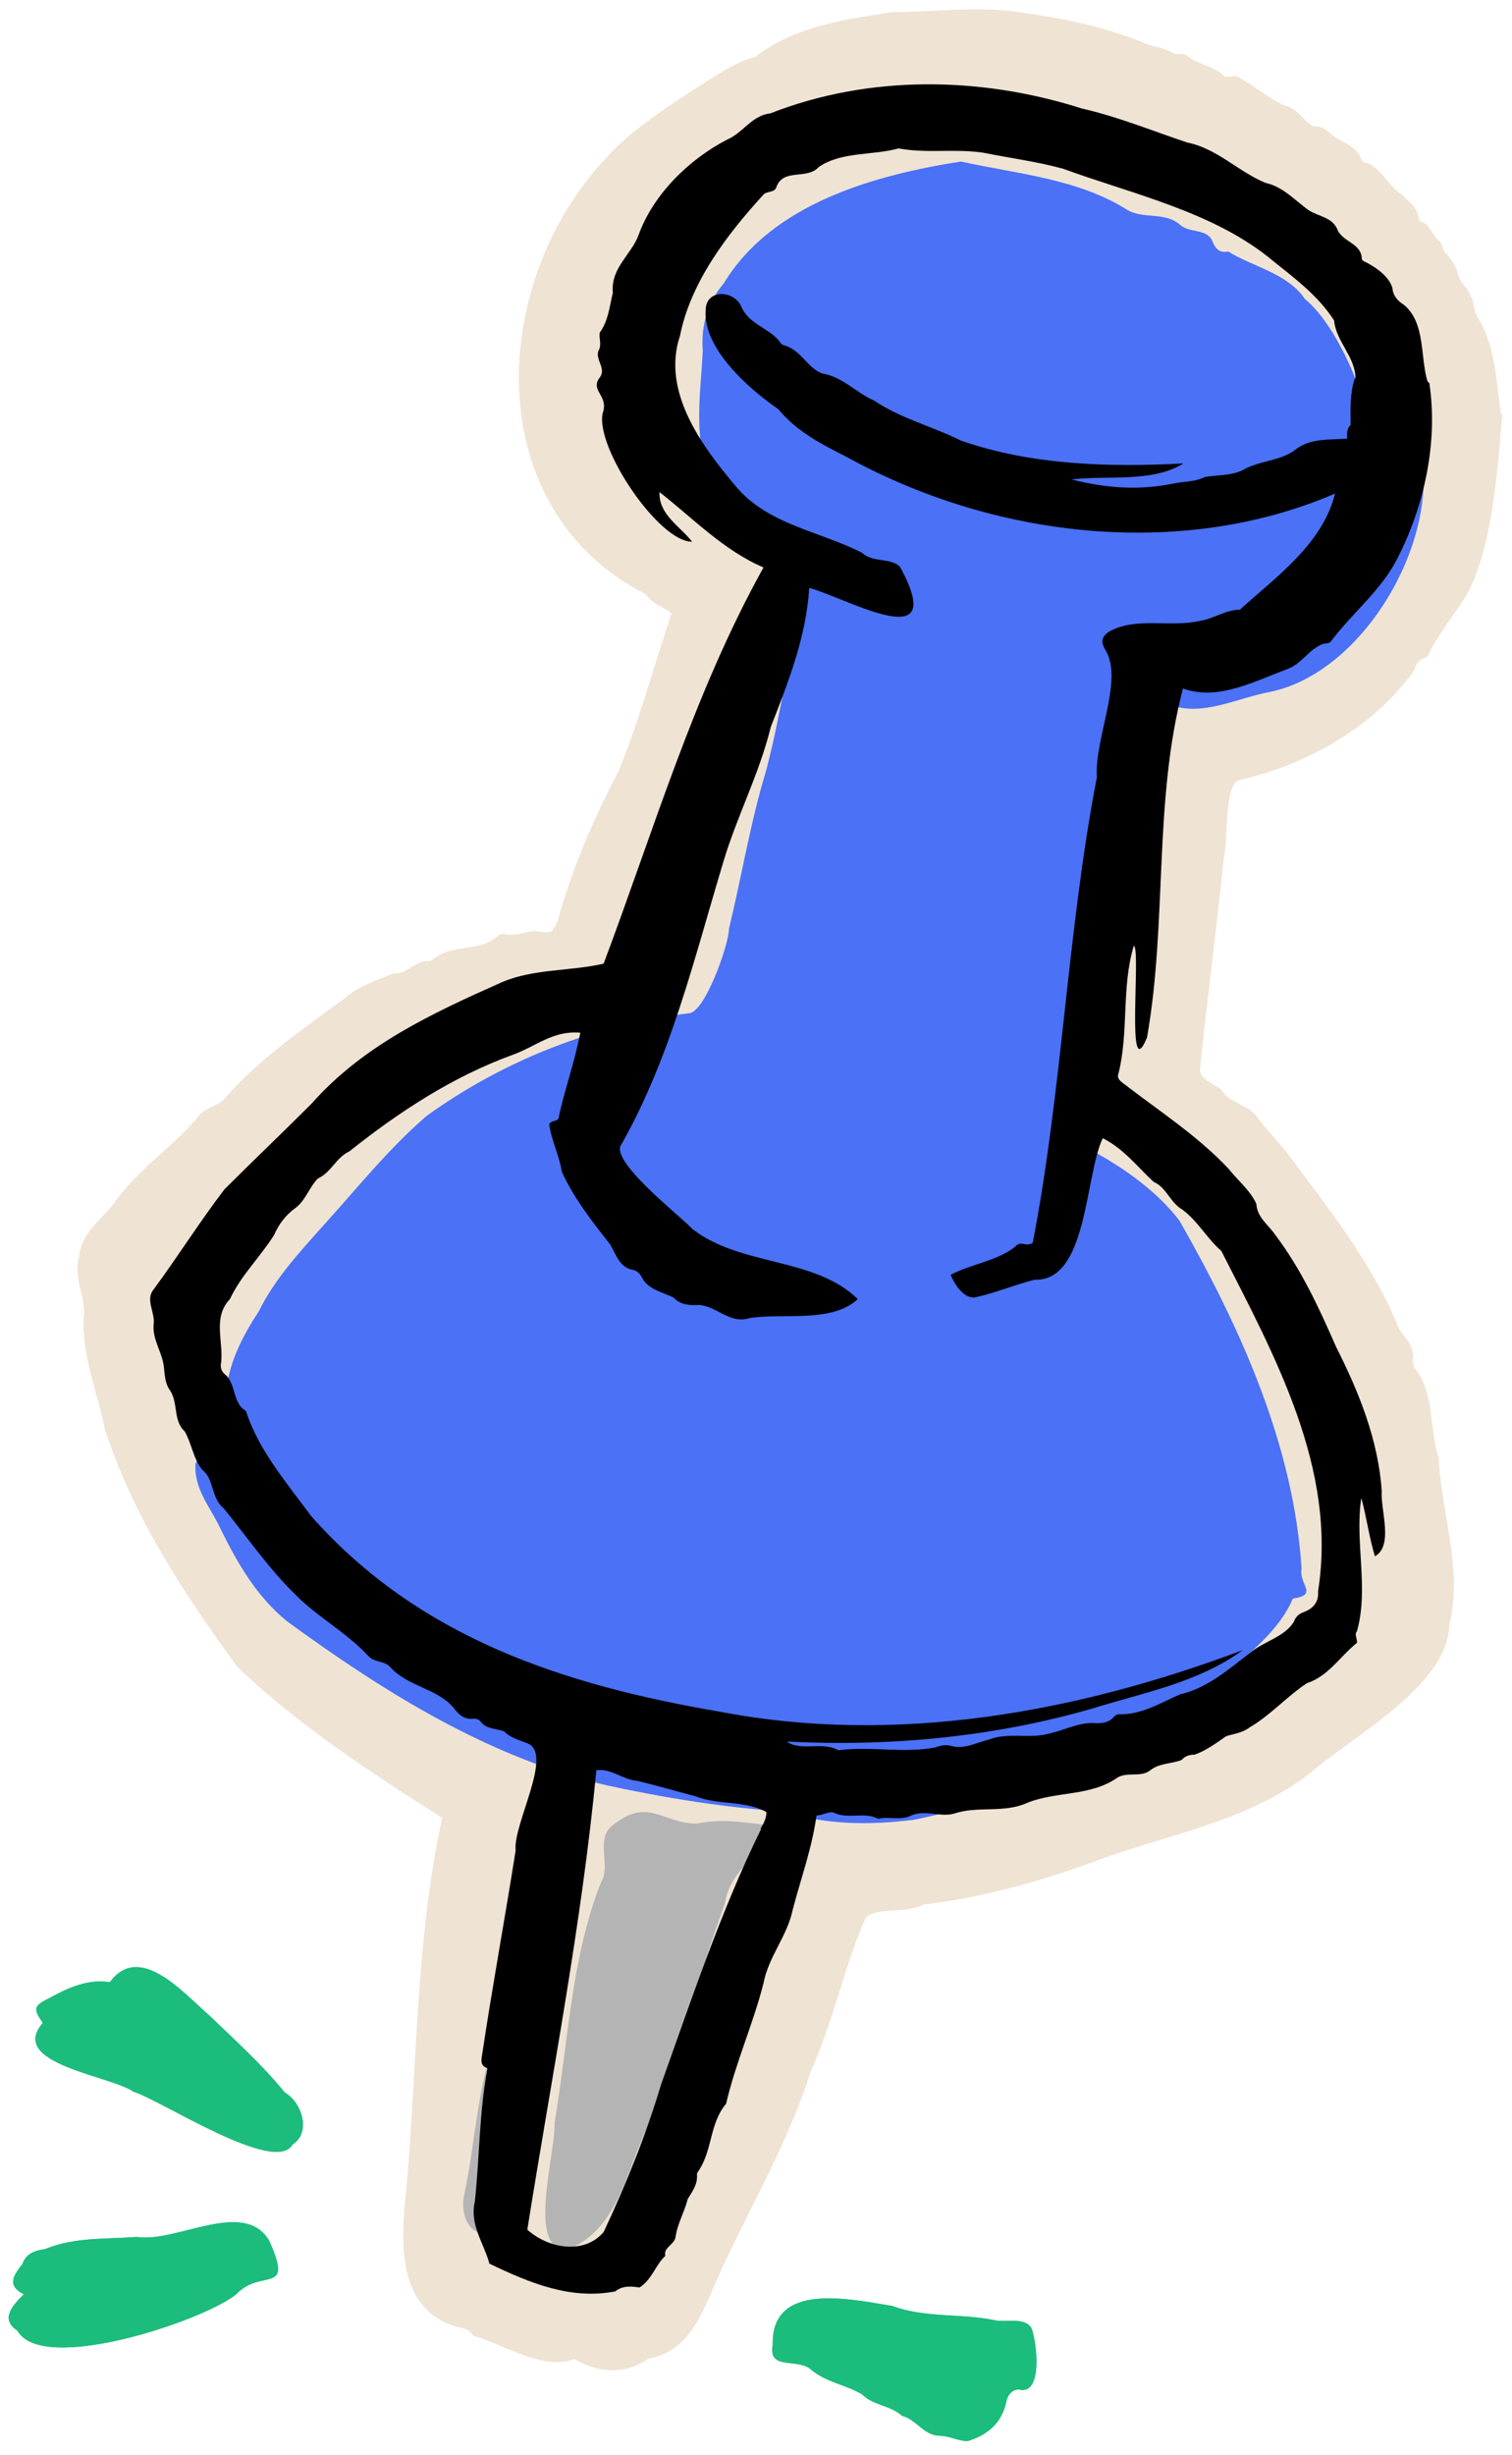 <svg xmlns="http://www.w3.org/2000/svg" xmlns:xlink="http://www.w3.org/1999/xlink" width="215" zoomAndPan="magnify" viewBox="0 0 161.25 261.75" height="349" preserveAspectRatio="xMidYMid meet" version="1.0"><defs><clipPath id="66cddef315"><path d="M 8 1 L 160.504 1 L 160.504 253 L 8 253 Z M 8 1 " clip-rule="nonzero"/></clipPath><clipPath id="8ea459cfa8"><path d="M 82 245 L 111 245 L 111 260.273 L 82 260.273 Z M 82 245 " clip-rule="nonzero"/></clipPath><clipPath id="55861bc687"><path d="M 8 1 L 160.504 1 L 160.504 253 L 8 253 Z M 8 1 " clip-rule="nonzero"/></clipPath><clipPath id="cbc876a2cf"><path d="M 82 245 L 111 245 L 111 260.273 L 82 260.273 Z M 82 245 " clip-rule="nonzero"/></clipPath></defs><g clip-path="url(#66cddef315)"><path fill="#efe3d4" d="M 160.055 44.121 C 159.539 40.648 159.484 36.762 157.516 33.754 C 157.152 33.031 157.207 32.199 156.789 31.477 C 156.531 30.695 155.754 30.23 155.547 29.402 C 155.289 28.469 154.82 27.641 154.148 26.965 C 153.785 26.602 153.836 25.93 153.422 25.617 C 152.695 25.047 152.539 23.961 151.555 23.648 C 151.402 23.648 151.297 23.336 151.246 23.129 C 151.09 22.043 150.156 21.473 149.535 20.797 C 148.137 19.918 147.359 18.102 145.957 17.43 C 145.492 17.43 145.18 17.168 145.078 16.754 C 144.508 15.457 142.848 15.148 141.863 14.215 C 141.344 13.801 140.828 13.438 140.152 13.488 C 138.961 13.023 138.441 11.52 136.992 11.262 C 135.332 10.535 133.883 9.238 132.273 8.359 C 131.809 7.891 131.082 8.359 130.562 8.148 C 129.527 7.062 127.973 6.957 126.781 6.078 C 126.262 5.559 125.535 5.973 124.965 5.609 C 124.188 5.094 123.309 5.039 122.477 4.781 C 118.074 2.914 113.305 1.93 108.691 1.309 C 104.129 0.633 99.57 1.309 95.059 1.309 C 90.082 2.086 84.746 2.812 80.547 6.078 C 78.008 6.75 75.934 8.41 73.758 9.707 C 70.594 11.832 67.176 14.008 64.582 16.91 C 52.09 30.281 51.105 54.281 68.883 63.352 C 69.508 64.336 70.648 64.648 71.633 65.371 C 69.766 70.969 68.211 76.723 65.98 82.219 C 63.234 87.402 60.953 92.844 59.398 98.441 C 58.828 99.375 58.879 99.477 57.742 99.375 C 56.395 99.012 55.305 99.891 54.008 99.633 C 53.645 99.477 53.18 99.633 52.922 99.945 C 51.004 101.551 48.102 100.617 46.129 102.328 C 46.027 102.379 45.922 102.484 45.82 102.484 C 44.316 102.277 43.434 103.988 41.934 103.781 C 40.168 104.559 38.098 105.18 36.594 106.578 C 32.188 109.793 27.418 113.109 23.844 117.258 C 23.117 117.98 21.719 118.137 21.094 119.121 C 18.297 122.438 14.617 124.719 12.129 128.348 C 10.73 130.109 8.656 131.512 8.449 133.945 C 7.773 135.969 9.07 138.094 8.969 140.062 C 8.605 144.262 10.367 148.25 11.195 152.348 C 14.148 161.625 19.695 169.969 25.293 177.691 C 31.875 183.965 39.598 188.992 47.168 193.812 C 44.316 206.875 44.523 220.297 43.332 233.516 C 42.762 238.75 42.242 245.902 48.41 247.977 C 49.137 248.234 50.02 248.133 50.434 249.012 C 53.75 249.895 57.844 252.797 61.266 251.5 C 63.91 253.055 66.656 253.16 69.195 251.449 C 72.824 250.773 74.379 247.82 75.727 244.711 C 79.094 236.676 83.812 229.266 86.457 220.816 C 88.84 215.582 89.93 209.984 92.207 204.695 C 92.883 203.191 96.875 204.074 98.48 203.039 C 104.441 202.363 110.453 200.707 116.102 198.684 C 124.035 195.625 132.742 194.383 139.633 189.094 C 144.402 184.949 154.355 179.816 154.562 173.184 C 156.012 167.324 153.68 161.312 153.422 155.402 C 152.387 152.348 153.008 148.719 150.984 146.023 C 150.676 145.711 150.676 145.297 150.676 144.883 C 150.934 143.172 149.172 142.289 148.859 140.84 C 146.062 134.359 141.449 128.555 137.25 122.906 C 136.215 121.609 135.074 120.469 134.09 119.121 C 133.105 117.723 131.133 117.672 130.254 116.219 C 129.527 115.547 127.816 115.078 127.973 113.887 C 128.75 106.422 129.734 98.961 130.512 91.445 C 130.98 89.629 130.512 83.512 132.172 83.152 C 139.375 81.543 146.582 77.449 150.832 71.438 C 150.984 70.867 151.191 70.398 151.816 70.191 C 152.23 70.09 152.438 69.676 152.539 69.312 C 153.527 67.652 154.613 65.996 155.754 64.441 C 159.125 59.672 159.695 49.98 160.211 44.121 Z M 160.055 44.121 " fill-opacity="1" fill-rule="nonzero"/></g><path fill="#b4b4b4" d="M 81.426 194.539 C 79.043 194.227 76.711 193.914 74.273 194.434 C 70.438 194.328 69.039 191.48 65.102 194.797 C 63.547 196.352 65.203 198.941 64.062 200.758 C 60.902 208.844 60.59 217.809 59.141 226.309 C 59.348 229.211 55.719 241.445 61.215 239.527 C 66.242 237.09 67.02 230.508 69.453 225.945 C 72.562 218.43 74.535 210.5 77.332 202.883 C 77.801 199.359 81.273 197.75 82.672 194.898 C 82.309 194.484 81.844 194.539 81.426 194.539 Z M 81.426 194.539 " fill-opacity="1" fill-rule="nonzero"/><path fill="#b4b4b4" d="M 52.816 217.445 C 50.898 222.578 50.691 228.383 49.551 233.773 C 49.031 235.848 49.809 238.492 52.402 238.18 C 51.625 234.551 53.543 230.922 53.906 227.242 C 54.113 223.977 56.496 219.57 52.816 217.445 Z M 52.816 217.445 " fill-opacity="1" fill-rule="nonzero"/><path fill="#4a71f6" d="M 151.816 48.578 C 151.453 47.594 150.363 46.816 149.223 46.816 C 149.43 50.547 148.496 54.438 146.32 57.547 C 146.426 56.508 146.164 55.68 145.441 55.008 C 149.172 49.512 143.676 35.465 139.168 31.891 C 137.355 29.141 133.52 28.418 130.98 26.809 C 130.047 27.016 129.633 26.5 129.32 25.773 C 128.801 24.32 126.832 24.891 125.848 23.961 C 124.137 22.508 121.855 23.441 120.094 22.301 C 114.859 19.035 108.328 18.516 102.473 17.223 C 93.195 18.672 82.309 21.73 77.176 30.23 C 75.469 32.199 74.742 34.793 74.949 37.332 C 74.742 42.152 73.703 47.438 76.246 51.742 C 77.645 54.953 86.559 57.91 86.246 61.797 C 84.227 68.43 83.5 75.43 81.688 82.219 C 80.027 87.66 79.094 93.465 77.746 99.012 C 77.746 100.672 75.156 108.031 73.445 108.031 C 63.34 109.273 53.801 113.008 45.508 118.965 C 41.414 122.492 38.043 126.742 34.418 130.73 C 31.875 133.582 29.285 136.383 27.574 139.855 C 25.762 142.602 24.309 145.504 24.051 148.875 C 23.945 149.547 24.051 150.324 23.168 150.688 C 22.289 152.242 22.289 154.473 20.941 155.871 C 20.836 155.973 20.836 156.184 20.836 156.336 C 20.785 158.93 22.547 160.848 23.531 163.023 C 25.344 166.703 27.418 170.281 30.633 172.871 C 40.945 180.387 52.09 187.383 64.688 190.34 C 70.906 191.688 77.281 192.723 83.656 193.137 C 88.062 194.59 92.832 194.59 97.445 194.02 C 106.047 192.309 114.133 188.73 122.219 185.777 C 125.484 183.758 127.867 180.801 130.824 178.469 C 133.414 176.086 136.523 173.699 137.871 170.434 C 140.672 170.02 138.496 168.984 138.805 167.223 C 137.977 154.109 132.273 141.512 125.797 130.164 C 123.516 127.156 120.145 124.719 116.879 122.906 C 115.172 121.559 117.348 119.02 116.934 117.152 C 116.879 116.375 116.777 115.648 117.191 114.922 C 117.398 113.215 116.465 111.398 117.242 109.637 C 117.449 108.703 116.727 107.719 117.035 106.785 C 117.297 106.059 117.242 105.336 117.191 104.66 C 117.086 103.574 116.621 102.535 117.191 101.395 C 117.141 99.219 117.762 96.887 117.969 94.711 C 119.422 90.719 119.109 86.312 120.199 82.168 C 121.078 79.109 120.922 75.738 122.062 72.887 C 122.996 73.77 123.41 75.168 125.02 75.219 C 128.336 76.359 132.066 74.391 135.438 73.77 C 145.285 71.746 153.266 58.168 151.609 48.477 Z M 40.117 172.199 C 38.77 171.836 37.32 171.422 36.023 170.953 C 34.988 169.762 33.586 168.934 32.293 168.051 C 30.062 166.652 29.234 164.113 28.094 161.934 C 29.18 161.625 29.855 163.23 31.047 163.336 C 32.031 164.422 33.223 165.098 34.469 165.77 C 35.66 167.223 37.059 168.621 38.668 169.605 C 39.652 170.02 39.652 171.473 40.688 171.836 C 40.688 172.352 40.375 172.301 40.117 172.25 Z M 140.566 61.848 C 136.992 65.527 133 69.207 127.973 70.711 C 126.883 71.074 120.977 72.68 122.789 70.09 C 123.516 69.883 123.465 69.156 123.723 68.637 C 125.227 68.586 126.73 68.691 128.023 67.914 C 129.062 68.273 129.84 67.445 130.77 67.445 C 131.859 67.445 132.844 66.773 133.676 66.148 C 136.578 64.23 139.273 61.797 141.5 59.102 C 142.848 58.633 142.539 57.133 143.938 56.664 C 143.004 58.688 141.914 60.293 140.516 61.848 Z M 140.566 61.848 " fill-opacity="1" fill-rule="nonzero"/><path fill="#1cbc7c" d="M 30.375 223.098 C 27.887 220.039 24.984 217.445 22.184 214.75 C 19.539 212.473 14.875 207.027 11.715 211.332 C 9.383 210.969 7.309 211.902 5.234 213.043 C 3.578 213.871 3.523 214.129 4.562 215.684 C 0.777 220.039 11.766 221.281 14.203 222.992 C 17.312 223.977 29.336 231.906 31.203 228.641 C 33.223 227.348 32.188 224.133 30.375 223.098 Z M 30.375 223.098 " fill-opacity="1" fill-rule="nonzero"/><g clip-path="url(#8ea459cfa8)"><path fill="#1cbc7c" d="M 109.988 248.184 C 109.211 246.992 107.238 247.664 105.996 247.355 C 102.418 246.629 98.637 247.145 95.164 245.852 C 90.859 245.176 82.258 243.156 82.414 249.945 C 81.844 252.797 85.055 251.344 86.508 252.641 C 88.062 253.988 90.238 254.246 91.949 255.285 C 93.141 256.477 94.957 256.426 96.199 257.566 C 97.703 257.926 98.48 259.637 100.191 259.691 C 101.227 259.691 102.211 260.262 103.195 260.262 C 105.375 259.586 106.879 258.289 107.344 255.957 C 107.5 255.23 108.07 254.715 108.691 254.766 C 111.281 255.387 110.559 249.582 109.988 248.184 Z M 109.988 248.184 " fill-opacity="1" fill-rule="nonzero"/></g><path fill="#1cbc7c" d="M 28.715 238.906 C 26.02 234.344 18.816 239.164 14.566 238.492 C 11.246 238.75 7.98 238.492 4.82 239.785 C 3.785 239.941 2.801 240.199 2.383 241.395 C 1.453 242.586 0.672 243.672 2.539 244.605 C 1.297 245.852 0 247.25 1.867 248.492 C 4.508 253.211 21.77 247.406 25.191 244.605 C 27.887 241.758 31.359 244.812 28.715 238.906 Z M 28.715 238.906 " fill-opacity="1" fill-rule="nonzero"/><path fill="#000001" d="M 152.23 40.648 C 151.453 38.004 152.023 34.43 149.742 32.512 C 149.066 32.098 148.551 31.527 148.496 30.695 C 148.137 29.504 146.84 28.57 145.75 28 C 145.543 27.898 145.234 27.793 145.234 27.586 C 145.18 25.875 143.105 25.824 142.59 24.375 C 142.02 23.18 140.672 23.078 139.633 22.457 C 138.133 21.418 136.887 19.918 134.969 19.5 C 132.066 18.309 129.785 15.82 126.625 15.199 C 122.895 13.957 119.266 12.453 115.379 11.57 C 104.648 8.148 92.727 7.941 82.152 12.09 C 80.184 12.297 79.25 14.164 77.539 14.887 C 73.445 17.012 69.66 20.746 68.105 25.047 C 67.328 27.172 65.102 28.57 65.359 31.215 C 64.996 32.668 64.895 34.168 63.961 35.465 C 63.855 36.141 64.219 36.762 63.805 37.434 C 63.492 38.473 64.789 39.352 63.855 40.391 C 63.027 41.738 64.945 42.203 64.27 44.07 C 63.492 47.75 70.285 57.805 73.809 57.754 C 72.512 56.094 70.23 54.852 70.336 52.465 C 73.859 55.215 77.176 58.688 81.426 60.5 C 74.016 73.82 69.715 88.543 64.375 102.742 C 60.695 103.574 56.965 103.262 53.543 104.711 C 46.078 108.031 38.719 111.449 33.223 117.672 C 30.168 120.73 27.004 123.734 23.945 126.793 C 21.25 130.316 18.918 134.051 16.273 137.625 C 15.551 138.715 16.586 140.012 16.379 141.254 C 16.273 142.859 17.262 144.105 17.469 145.66 C 17.57 146.488 17.57 147.371 18.039 148.098 C 19.074 149.496 18.398 151.414 19.695 152.605 C 20.422 153.848 20.629 155.559 21.562 156.699 C 22.859 157.684 22.496 159.707 23.844 160.793 C 26.383 163.906 28.609 167.172 31.461 169.969 C 33.793 172.352 36.902 174.012 39.238 176.5 C 39.859 177.277 41 177.02 41.621 177.742 C 43.488 179.816 46.543 179.973 48.359 182.047 C 48.879 182.77 49.551 183.395 50.535 183.238 C 50.848 183.238 51.105 183.34 51.262 183.551 C 51.883 184.379 52.922 184.273 53.75 184.586 C 54.477 185.312 55.406 185.52 56.289 185.883 C 59.035 187.023 54.684 194.539 54.992 197.285 C 53.852 204.539 52.504 211.797 51.418 219.055 C 51.312 219.676 51.211 220.246 51.988 220.504 C 51.105 225.168 51.156 229.938 50.641 234.707 C 50.07 237.246 51.574 239.062 52.195 241.34 C 56.395 243.363 60.852 245.23 65.617 244.297 C 66.449 243.621 67.434 243.777 68.211 243.883 C 69.559 243 69.922 241.445 70.957 240.512 C 70.699 239.629 71.941 239.32 72.047 238.492 C 72.254 237.039 72.98 235.898 73.344 234.449 C 73.859 233.617 74.43 232.84 74.328 231.805 C 74.328 231.699 74.43 231.547 74.535 231.391 C 75.984 229.211 75.676 226.363 77.438 224.289 C 78.422 219.988 80.34 215.738 81.426 211.434 C 81.945 208.637 83.969 206.406 84.539 203.609 C 85.418 200.238 86.609 197.023 87.078 193.551 C 87.805 193.551 88.426 193.035 88.996 193.293 C 90.5 193.969 92.207 193.137 93.66 193.914 C 94.75 193.656 95.891 194.07 96.977 193.656 C 98.531 192.828 100.242 193.812 101.797 193.344 C 104.285 192.516 107.086 193.344 109.57 192.203 C 112.684 190.961 116.258 191.531 119.109 189.562 C 120.199 188.836 121.648 189.562 122.688 188.73 C 123.672 187.953 124.965 188.059 126.004 187.645 C 126.367 187.23 126.832 187.074 127.402 187.074 C 128.594 186.66 129.734 185.828 130.77 185.105 C 131.602 184.844 132.535 184.742 133.258 184.172 C 135.488 182.875 137.199 180.906 139.375 179.453 C 141.656 178.73 142.953 176.551 144.715 175.152 C 144.766 174.688 144.402 174.27 144.715 173.91 C 146.012 169.348 144.453 164.371 145.18 159.707 C 145.75 161.781 146.012 163.906 146.633 165.926 C 148.652 164.785 147.203 160.949 147.359 158.98 C 146.996 153.539 144.922 148.406 142.484 143.586 C 140.672 139.441 138.754 135.293 136.008 131.664 C 135.281 130.578 134.09 129.852 133.984 128.348 C 133.363 126.949 131.965 125.809 131.031 124.617 C 127.715 121.09 123.617 118.449 119.781 115.492 C 119.422 115.234 119.109 114.922 119.266 114.508 C 120.406 110.051 119.574 105.23 120.922 100.824 C 121.699 101.188 120.043 116.117 122.324 110.621 C 124.5 98.336 122.996 85.43 126.16 73.406 C 129.891 74.754 133.777 72.629 137.301 71.332 C 138.855 70.762 139.633 69.156 141.137 68.637 C 141.449 68.586 141.812 68.637 142.02 68.273 C 144.301 65.27 147.359 62.883 149.066 59.465 C 151.918 53.867 153.371 47.129 152.438 40.855 Z M 81.168 195.004 C 76.867 203.762 73.758 213.145 70.492 222.266 C 68.883 227.656 66.758 232.895 64.375 237.973 C 62.301 240.41 58.465 239.734 56.238 237.715 C 58.828 221.387 62.043 205.109 63.598 188.73 C 65.203 188.523 66.449 189.77 68.004 189.871 C 70.078 190.391 72.148 190.961 74.223 191.531 C 76.605 192.465 79.512 191.945 81.738 193.191 C 81.738 193.863 81.426 194.434 81.117 194.953 Z M 144.453 40.441 C 143.938 42.047 144.039 43.758 144.039 45.312 C 143.574 45.727 143.676 46.297 143.676 46.766 C 141.656 46.922 139.633 46.66 137.926 48.113 C 136.422 49.098 134.504 49.148 132.898 49.926 C 131.551 50.758 129.992 50.602 128.492 50.859 C 127.453 51.379 126.312 51.324 125.227 51.535 C 121.547 52.312 117.918 52.051 114.289 51.117 C 118.176 50.652 122.895 51.48 126.211 49.41 C 118.383 49.824 110.039 49.617 102.473 46.973 C 99.465 45.469 96.098 44.641 93.246 42.723 C 91.328 41.895 89.875 40.184 87.699 39.82 C 86.094 39.25 85.418 37.281 83.605 36.812 C 83.398 36.762 83.191 36.555 83.086 36.348 C 81.945 34.949 79.926 34.586 79.094 32.77 C 78.371 30.906 75.258 30.75 75.258 33.082 C 74.949 37.125 79.871 41.477 82.984 43.602 C 84.898 45.938 87.543 47.336 90.238 48.684 C 105.996 57.391 126.004 59.672 142.383 52.621 C 141.035 58.012 136.109 61.484 132.223 65.008 C 130.668 65.008 129.422 65.996 127.922 66.203 C 124.758 66.926 121.129 65.734 118.281 67.344 C 117.449 67.914 117.398 68.43 117.867 69.262 C 119.887 72.422 116.672 78.848 116.984 82.84 C 113.824 99.168 113.305 116.117 110.141 132.496 C 109.418 133.012 108.898 132.184 108.277 132.91 C 106.309 134.465 103.664 134.723 101.383 135.914 C 101.848 137.055 102.887 138.559 104.078 138.301 C 106.203 137.832 108.277 136.953 110.352 136.434 C 116 136.641 115.688 125.344 117.605 121.352 C 119.887 122.492 121.34 124.461 123.047 126.016 C 124.395 126.586 124.812 128.246 126.105 128.969 C 127.766 130.215 128.75 132.078 130.254 133.375 C 135.953 144.57 142.641 156.648 140.566 169.656 C 140.672 170.852 139.996 171.523 139.012 171.887 C 138.441 172.094 138.184 172.406 137.977 172.922 C 136.992 174.531 134.762 174.996 133.363 176.188 C 131.031 177.949 128.801 179.973 125.848 180.645 C 123.723 181.578 121.648 182.875 119.266 182.77 C 119.16 182.77 118.953 182.875 118.852 182.98 C 118.227 183.758 117.348 183.758 116.465 183.703 C 114.809 183.703 113.254 184.586 111.594 184.895 C 109.625 185.363 107.445 184.688 105.477 185.465 C 104.129 185.777 102.836 186.555 101.434 186.141 C 100.918 185.984 100.293 186.09 99.777 186.297 C 96.406 186.969 92.832 186.141 89.41 186.605 C 87.699 185.621 85.367 186.762 83.914 185.676 C 94.801 186.242 105.945 185.207 116.52 182.148 C 122.012 180.438 127.766 179.402 132.535 175.93 C 114.91 182.562 95.629 186.09 76.867 182.512 C 60.125 179.66 44.68 174.633 33.172 161.625 C 30.582 158.098 27.574 154.625 26.227 150.43 C 24.723 149.547 25.242 147.527 23.945 146.488 C 23.582 146.18 23.48 145.711 23.582 145.297 C 23.844 142.965 22.652 140.477 24.516 138.508 C 25.707 135.969 27.73 134.051 29.234 131.664 C 29.699 130.578 30.426 129.594 31.41 128.867 C 32.551 128.09 32.965 126.586 33.898 125.652 C 35.348 124.98 35.816 123.426 37.266 122.75 C 42.605 118.5 48.309 114.77 54.734 112.438 C 57.172 111.555 58.984 109.844 61.887 110.102 C 61.266 113.367 60.176 116.27 59.555 119.277 C 59.297 119.59 58.828 119.434 58.57 119.848 C 58.777 121.508 59.66 123.215 59.918 124.926 C 61.16 127.676 63.133 130.215 65.047 132.648 C 65.723 133.738 66.035 135.137 67.535 135.398 C 67.953 135.5 68.211 135.762 68.418 136.121 C 69.09 137.523 70.648 137.73 71.84 138.352 C 72.562 139.129 73.551 139.18 74.535 139.129 C 76.453 139.234 77.801 141.203 79.926 140.527 C 83.605 139.957 88.633 141.098 91.484 138.508 C 86.871 133.996 78.992 135.035 73.859 131.043 C 72.617 129.695 64.84 123.684 66.293 121.973 C 71.527 112.695 74.016 102.277 77.074 92.117 C 78.523 87.141 80.961 82.582 82.203 77.5 C 84.07 72.734 85.988 67.859 86.301 62.676 C 90.445 63.816 101.277 70.141 95.992 60.449 C 95.008 59.41 93.09 60.035 91.949 58.945 C 87.387 56.613 81.844 55.938 78.422 51.793 C 74.844 47.543 70.543 41.738 72.512 35.828 C 73.652 30.074 77.539 24.996 81.426 20.746 C 81.738 20.383 82.566 20.539 82.773 20.02 C 83.5 17.844 86.039 19.242 87.336 17.793 C 89.773 16.133 93.09 16.598 95.836 15.82 C 98.793 16.391 101.902 15.82 104.906 16.289 C 107.707 16.859 110.609 17.223 113.406 18 C 120.922 20.746 129.578 22.613 135.801 27.848 C 138.133 29.711 140.621 31.578 142.277 34.168 C 142.484 36.398 144.508 38.004 144.559 40.285 Z M 144.453 40.441 " fill-opacity="1" fill-rule="nonzero"/><g clip-path="url(#55861bc687)"><path fill="#efe3d4" d="M 160.055 44.121 C 159.539 40.648 159.484 36.762 157.516 33.754 C 157.152 33.031 157.207 32.199 156.789 31.477 C 156.531 30.695 155.754 30.23 155.547 29.402 C 155.289 28.469 154.82 27.641 154.148 26.965 C 153.785 26.602 153.836 25.93 153.422 25.617 C 152.695 25.047 152.539 23.961 151.555 23.648 C 151.402 23.648 151.297 23.336 151.246 23.129 C 151.09 22.043 150.156 21.473 149.535 20.797 C 148.137 19.918 147.359 18.102 145.957 17.43 C 145.492 17.43 145.18 17.168 145.078 16.754 C 144.508 15.457 142.848 15.148 141.863 14.215 C 141.344 13.801 140.828 13.438 140.152 13.488 C 138.961 13.023 138.441 11.52 136.992 11.262 C 135.332 10.535 133.883 9.238 132.273 8.359 C 131.809 7.891 131.082 8.359 130.562 8.148 C 129.527 7.062 127.973 6.957 126.781 6.078 C 126.262 5.559 125.535 5.973 124.965 5.609 C 124.188 5.094 123.309 5.039 122.477 4.781 C 118.074 2.914 113.305 1.93 108.691 1.309 C 104.129 0.633 99.57 1.309 95.059 1.309 C 90.082 2.086 84.746 2.812 80.547 6.078 C 78.008 6.75 75.934 8.41 73.758 9.707 C 70.594 11.832 67.176 14.008 64.582 16.91 C 52.09 30.281 51.105 54.281 68.883 63.352 C 69.508 64.336 70.648 64.648 71.633 65.371 C 69.766 70.969 68.211 76.723 65.98 82.219 C 63.234 87.402 60.953 92.844 59.398 98.441 C 58.828 99.375 58.879 99.477 57.742 99.375 C 56.395 99.012 55.305 99.891 54.008 99.633 C 53.645 99.477 53.18 99.633 52.922 99.945 C 51.004 101.551 48.102 100.617 46.129 102.328 C 46.027 102.379 45.922 102.484 45.82 102.484 C 44.316 102.277 43.434 103.988 41.934 103.781 C 40.168 104.559 38.098 105.18 36.594 106.578 C 32.188 109.793 27.418 113.109 23.844 117.258 C 23.117 117.98 21.719 118.137 21.094 119.121 C 18.297 122.438 14.617 124.719 12.129 128.348 C 10.73 130.109 8.656 131.512 8.449 133.945 C 7.773 135.969 9.07 138.094 8.969 140.062 C 8.605 144.262 10.367 148.25 11.195 152.348 C 14.148 161.625 19.695 169.969 25.293 177.691 C 31.875 183.965 39.598 188.992 47.168 193.812 C 44.316 206.875 44.523 220.297 43.332 233.516 C 42.762 238.75 42.242 245.902 48.41 247.977 C 49.137 248.234 50.02 248.133 50.434 249.012 C 53.75 249.895 57.844 252.797 61.266 251.5 C 63.91 253.055 66.656 253.16 69.195 251.449 C 72.824 250.773 74.379 247.82 75.727 244.711 C 79.094 236.676 83.812 229.266 86.457 220.816 C 88.84 215.582 89.93 209.984 92.207 204.695 C 92.883 203.191 96.875 204.074 98.48 203.039 C 104.441 202.363 110.453 200.707 116.102 198.684 C 124.035 195.625 132.742 194.383 139.633 189.094 C 144.402 184.949 154.355 179.816 154.562 173.184 C 156.012 167.324 153.68 161.312 153.422 155.402 C 152.387 152.348 153.008 148.719 150.984 146.023 C 150.676 145.711 150.676 145.297 150.676 144.883 C 150.934 143.172 149.172 142.289 148.859 140.84 C 146.062 134.359 141.449 128.555 137.25 122.906 C 136.215 121.609 135.074 120.469 134.09 119.121 C 133.105 117.723 131.133 117.672 130.254 116.219 C 129.527 115.547 127.816 115.078 127.973 113.887 C 128.75 106.422 129.734 98.961 130.512 91.445 C 130.98 89.629 130.512 83.512 132.172 83.152 C 139.375 81.543 146.582 77.449 150.832 71.438 C 150.984 70.867 151.191 70.398 151.816 70.191 C 152.23 70.09 152.438 69.676 152.539 69.312 C 153.527 67.652 154.613 65.996 155.754 64.441 C 159.125 59.672 159.695 49.98 160.211 44.121 Z M 160.055 44.121 " fill-opacity="1" fill-rule="nonzero"/></g><path fill="#b4b4b4" d="M 81.426 194.539 C 79.043 194.227 76.711 193.914 74.273 194.434 C 70.438 194.328 69.039 191.48 65.102 194.797 C 63.547 196.352 65.203 198.941 64.062 200.758 C 60.902 208.844 60.59 217.809 59.141 226.309 C 59.348 229.211 55.719 241.445 61.215 239.527 C 66.242 237.09 67.02 230.508 69.453 225.945 C 72.562 218.43 74.535 210.5 77.332 202.883 C 77.801 199.359 81.273 197.75 82.672 194.898 C 82.309 194.484 81.844 194.539 81.426 194.539 Z M 81.426 194.539 " fill-opacity="1" fill-rule="nonzero"/><path fill="#b4b4b4" d="M 52.816 217.445 C 50.898 222.578 50.691 228.383 49.551 233.773 C 49.031 235.848 49.809 238.492 52.402 238.18 C 51.625 234.551 53.543 230.922 53.906 227.242 C 54.113 223.977 56.496 219.57 52.816 217.445 Z M 52.816 217.445 " fill-opacity="1" fill-rule="nonzero"/><path fill="#4a71f6" d="M 151.816 48.578 C 151.453 47.594 150.363 46.816 149.223 46.816 C 149.43 50.547 148.496 54.438 146.32 57.547 C 146.426 56.508 146.164 55.68 145.441 55.008 C 149.172 49.512 143.676 35.465 139.168 31.891 C 137.355 29.141 133.52 28.418 130.98 26.809 C 130.047 27.016 129.633 26.5 129.32 25.773 C 128.801 24.32 126.832 24.891 125.848 23.961 C 124.137 22.508 121.855 23.441 120.094 22.301 C 114.859 19.035 108.328 18.516 102.473 17.223 C 93.195 18.672 82.309 21.73 77.176 30.23 C 75.469 32.199 74.742 34.793 74.949 37.332 C 74.742 42.152 73.703 47.438 76.246 51.742 C 77.645 54.953 86.559 57.91 86.246 61.797 C 84.227 68.43 83.5 75.43 81.688 82.219 C 80.027 87.66 79.094 93.465 77.746 99.012 C 77.746 100.672 75.156 108.031 73.445 108.031 C 63.34 109.273 53.801 113.008 45.508 118.965 C 41.414 122.492 38.043 126.742 34.418 130.73 C 31.875 133.582 29.285 136.383 27.574 139.855 C 25.762 142.602 24.309 145.504 24.051 148.875 C 23.945 149.547 24.051 150.324 23.168 150.688 C 22.289 152.242 22.289 154.473 20.941 155.871 C 20.836 155.973 20.836 156.184 20.836 156.336 C 20.785 158.93 22.547 160.848 23.531 163.023 C 25.344 166.703 27.418 170.281 30.633 172.871 C 40.945 180.387 52.09 187.383 64.688 190.34 C 70.906 191.688 77.281 192.723 83.656 193.137 C 88.062 194.59 92.832 194.59 97.445 194.02 C 106.047 192.309 114.133 188.73 122.219 185.777 C 125.484 183.758 127.867 180.801 130.824 178.469 C 133.414 176.086 136.523 173.699 137.871 170.434 C 140.672 170.02 138.496 168.984 138.805 167.223 C 137.977 154.109 132.273 141.512 125.797 130.164 C 123.516 127.156 120.145 124.719 116.879 122.906 C 115.172 121.559 117.348 119.02 116.934 117.152 C 116.879 116.375 116.777 115.648 117.191 114.922 C 117.398 113.215 116.465 111.398 117.242 109.637 C 117.449 108.703 116.727 107.719 117.035 106.785 C 117.297 106.059 117.242 105.336 117.191 104.66 C 117.086 103.574 116.621 102.535 117.191 101.395 C 117.141 99.219 117.762 96.887 117.969 94.711 C 119.422 90.719 119.109 86.312 120.199 82.168 C 121.078 79.109 120.922 75.738 122.062 72.887 C 122.996 73.77 123.41 75.168 125.02 75.219 C 128.336 76.359 132.066 74.391 135.438 73.77 C 145.285 71.746 153.266 58.168 151.609 48.477 Z M 40.117 172.199 C 38.77 171.836 37.32 171.422 36.023 170.953 C 34.988 169.762 33.586 168.934 32.293 168.051 C 30.062 166.652 29.234 164.113 28.094 161.934 C 29.18 161.625 29.855 163.23 31.047 163.336 C 32.031 164.422 33.223 165.098 34.469 165.77 C 35.66 167.223 37.059 168.621 38.668 169.605 C 39.652 170.02 39.652 171.473 40.688 171.836 C 40.688 172.352 40.375 172.301 40.117 172.25 Z M 140.566 61.848 C 136.992 65.527 133 69.207 127.973 70.711 C 126.883 71.074 120.977 72.68 122.789 70.09 C 123.516 69.883 123.465 69.156 123.723 68.637 C 125.227 68.586 126.73 68.691 128.023 67.914 C 129.062 68.273 129.84 67.445 130.77 67.445 C 131.859 67.445 132.844 66.773 133.676 66.148 C 136.578 64.23 139.273 61.797 141.5 59.102 C 142.848 58.633 142.539 57.133 143.938 56.664 C 143.004 58.688 141.914 60.293 140.516 61.848 Z M 140.566 61.848 " fill-opacity="1" fill-rule="nonzero"/><path fill="#1cbc7c" d="M 30.375 223.098 C 27.887 220.039 24.984 217.445 22.184 214.75 C 19.539 212.473 14.875 207.027 11.715 211.332 C 9.383 210.969 7.309 211.902 5.234 213.043 C 3.578 213.871 3.523 214.129 4.562 215.684 C 0.777 220.039 11.766 221.281 14.203 222.992 C 17.312 223.977 29.336 231.906 31.203 228.641 C 33.223 227.348 32.188 224.133 30.375 223.098 Z M 30.375 223.098 " fill-opacity="1" fill-rule="nonzero"/><g clip-path="url(#cbc876a2cf)"><path fill="#1cbc7c" d="M 109.988 248.184 C 109.211 246.992 107.238 247.664 105.996 247.355 C 102.418 246.629 98.637 247.145 95.164 245.852 C 90.859 245.176 82.258 243.156 82.414 249.945 C 81.844 252.797 85.055 251.344 86.508 252.641 C 88.062 253.988 90.238 254.246 91.949 255.285 C 93.141 256.477 94.957 256.426 96.199 257.566 C 97.703 257.926 98.48 259.637 100.191 259.691 C 101.227 259.691 102.211 260.262 103.195 260.262 C 105.375 259.586 106.879 258.289 107.344 255.957 C 107.5 255.23 108.07 254.715 108.691 254.766 C 111.281 255.387 110.559 249.582 109.988 248.184 Z M 109.988 248.184 " fill-opacity="1" fill-rule="nonzero"/></g><path fill="#1cbc7c" d="M 28.715 238.906 C 26.02 234.344 18.816 239.164 14.566 238.492 C 11.246 238.75 7.98 238.492 4.82 239.785 C 3.785 239.941 2.801 240.199 2.383 241.395 C 1.453 242.586 0.672 243.672 2.539 244.605 C 1.297 245.852 0 247.25 1.867 248.492 C 4.508 253.211 21.77 247.406 25.191 244.605 C 27.887 241.758 31.359 244.812 28.715 238.906 Z M 28.715 238.906 " fill-opacity="1" fill-rule="nonzero"/><path fill="#000001" d="M 152.23 40.648 C 151.453 38.004 152.023 34.43 149.742 32.512 C 149.066 32.098 148.551 31.527 148.496 30.695 C 148.137 29.504 146.84 28.57 145.75 28 C 145.543 27.898 145.234 27.793 145.234 27.586 C 145.18 25.875 143.105 25.824 142.59 24.375 C 142.02 23.18 140.672 23.078 139.633 22.457 C 138.133 21.418 136.887 19.918 134.969 19.5 C 132.066 18.309 129.785 15.82 126.625 15.199 C 122.895 13.957 119.266 12.453 115.379 11.57 C 104.648 8.148 92.727 7.941 82.152 12.09 C 80.184 12.297 79.25 14.164 77.539 14.887 C 73.445 17.012 69.66 20.746 68.105 25.047 C 67.328 27.172 65.102 28.57 65.359 31.215 C 64.996 32.668 64.895 34.168 63.961 35.465 C 63.855 36.141 64.219 36.762 63.805 37.434 C 63.492 38.473 64.789 39.352 63.855 40.391 C 63.027 41.738 64.945 42.203 64.27 44.07 C 63.492 47.75 70.285 57.805 73.809 57.754 C 72.512 56.094 70.23 54.852 70.336 52.465 C 73.859 55.215 77.176 58.688 81.426 60.5 C 74.016 73.82 69.715 88.543 64.375 102.742 C 60.695 103.574 56.965 103.262 53.543 104.711 C 46.078 108.031 38.719 111.449 33.223 117.672 C 30.168 120.73 27.004 123.734 23.945 126.793 C 21.25 130.316 18.918 134.051 16.273 137.625 C 15.551 138.715 16.586 140.012 16.379 141.254 C 16.273 142.859 17.262 144.105 17.469 145.66 C 17.57 146.488 17.57 147.371 18.039 148.098 C 19.074 149.496 18.398 151.414 19.695 152.605 C 20.422 153.848 20.629 155.559 21.562 156.699 C 22.859 157.684 22.496 159.707 23.844 160.793 C 26.383 163.906 28.609 167.172 31.461 169.969 C 33.793 172.352 36.902 174.012 39.238 176.5 C 39.859 177.277 41 177.02 41.621 177.742 C 43.488 179.816 46.543 179.973 48.359 182.047 C 48.879 182.77 49.551 183.395 50.535 183.238 C 50.848 183.238 51.105 183.34 51.262 183.551 C 51.883 184.379 52.922 184.273 53.75 184.586 C 54.477 185.312 55.406 185.52 56.289 185.883 C 59.035 187.023 54.684 194.539 54.992 197.285 C 53.852 204.539 52.504 211.797 51.418 219.055 C 51.312 219.676 51.211 220.246 51.988 220.504 C 51.105 225.168 51.156 229.938 50.641 234.707 C 50.07 237.246 51.574 239.062 52.195 241.34 C 56.395 243.363 60.852 245.23 65.617 244.297 C 66.449 243.621 67.434 243.777 68.211 243.883 C 69.559 243 69.922 241.445 70.957 240.512 C 70.699 239.629 71.941 239.32 72.047 238.492 C 72.254 237.039 72.98 235.898 73.344 234.449 C 73.859 233.617 74.43 232.84 74.328 231.805 C 74.328 231.699 74.43 231.547 74.535 231.391 C 75.984 229.211 75.676 226.363 77.438 224.289 C 78.422 219.988 80.34 215.738 81.426 211.434 C 81.945 208.637 83.969 206.406 84.539 203.609 C 85.418 200.238 86.609 197.023 87.078 193.551 C 87.805 193.551 88.426 193.035 88.996 193.293 C 90.5 193.969 92.207 193.137 93.66 193.914 C 94.75 193.656 95.891 194.07 96.977 193.656 C 98.531 192.828 100.242 193.812 101.797 193.344 C 104.285 192.516 107.086 193.344 109.57 192.203 C 112.684 190.961 116.258 191.531 119.109 189.562 C 120.199 188.836 121.648 189.562 122.688 188.73 C 123.672 187.953 124.965 188.059 126.004 187.645 C 126.367 187.23 126.832 187.074 127.402 187.074 C 128.594 186.66 129.734 185.828 130.77 185.105 C 131.602 184.844 132.535 184.742 133.258 184.172 C 135.488 182.875 137.199 180.906 139.375 179.453 C 141.656 178.73 142.953 176.551 144.715 175.152 C 144.766 174.688 144.402 174.27 144.715 173.91 C 146.012 169.348 144.453 164.371 145.18 159.707 C 145.75 161.781 146.012 163.906 146.633 165.926 C 148.652 164.785 147.203 160.949 147.359 158.98 C 146.996 153.539 144.922 148.406 142.484 143.586 C 140.672 139.441 138.754 135.293 136.008 131.664 C 135.281 130.578 134.09 129.852 133.984 128.348 C 133.363 126.949 131.965 125.809 131.031 124.617 C 127.715 121.09 123.617 118.449 119.781 115.492 C 119.422 115.234 119.109 114.922 119.266 114.508 C 120.406 110.051 119.574 105.23 120.922 100.824 C 121.699 101.188 120.043 116.117 122.324 110.621 C 124.5 98.336 122.996 85.43 126.16 73.406 C 129.891 74.754 133.777 72.629 137.301 71.332 C 138.855 70.762 139.633 69.156 141.137 68.637 C 141.449 68.586 141.812 68.637 142.02 68.273 C 144.301 65.27 147.359 62.883 149.066 59.465 C 151.918 53.867 153.371 47.129 152.438 40.855 Z M 81.168 195.004 C 76.867 203.762 73.758 213.145 70.492 222.266 C 68.883 227.656 66.758 232.895 64.375 237.973 C 62.301 240.41 58.465 239.734 56.238 237.715 C 58.828 221.387 62.043 205.109 63.598 188.73 C 65.203 188.523 66.449 189.77 68.004 189.871 C 70.078 190.391 72.148 190.961 74.223 191.531 C 76.605 192.465 79.512 191.945 81.738 193.191 C 81.738 193.863 81.426 194.434 81.117 194.953 Z M 144.453 40.441 C 143.938 42.047 144.039 43.758 144.039 45.312 C 143.574 45.727 143.676 46.297 143.676 46.766 C 141.656 46.922 139.633 46.66 137.926 48.113 C 136.422 49.098 134.504 49.148 132.898 49.926 C 131.551 50.758 129.992 50.602 128.492 50.859 C 127.453 51.379 126.312 51.324 125.227 51.535 C 121.547 52.312 117.918 52.051 114.289 51.117 C 118.176 50.652 122.895 51.48 126.211 49.41 C 118.383 49.824 110.039 49.617 102.473 46.973 C 99.465 45.469 96.098 44.641 93.246 42.723 C 91.328 41.895 89.875 40.184 87.699 39.82 C 86.094 39.25 85.418 37.281 83.605 36.812 C 83.398 36.762 83.191 36.555 83.086 36.348 C 81.945 34.949 79.926 34.586 79.094 32.77 C 78.371 30.906 75.258 30.75 75.258 33.082 C 74.949 37.125 79.871 41.477 82.984 43.602 C 84.898 45.938 87.543 47.336 90.238 48.684 C 105.996 57.391 126.004 59.672 142.383 52.621 C 141.035 58.012 136.109 61.484 132.223 65.008 C 130.668 65.008 129.422 65.996 127.922 66.203 C 124.758 66.926 121.129 65.734 118.281 67.344 C 117.449 67.914 117.398 68.43 117.867 69.262 C 119.887 72.422 116.672 78.848 116.984 82.84 C 113.824 99.168 113.305 116.117 110.141 132.496 C 109.418 133.012 108.898 132.184 108.277 132.91 C 106.309 134.465 103.664 134.723 101.383 135.914 C 101.848 137.055 102.887 138.559 104.078 138.301 C 106.203 137.832 108.277 136.953 110.352 136.434 C 116 136.641 115.688 125.344 117.605 121.352 C 119.887 122.492 121.34 124.461 123.047 126.016 C 124.395 126.586 124.812 128.246 126.105 128.969 C 127.766 130.215 128.75 132.078 130.254 133.375 C 135.953 144.57 142.641 156.648 140.566 169.656 C 140.672 170.852 139.996 171.523 139.012 171.887 C 138.441 172.094 138.184 172.406 137.977 172.922 C 136.992 174.531 134.762 174.996 133.363 176.188 C 131.031 177.949 128.801 179.973 125.848 180.645 C 123.723 181.578 121.648 182.875 119.266 182.77 C 119.16 182.77 118.953 182.875 118.852 182.98 C 118.227 183.758 117.348 183.758 116.465 183.703 C 114.809 183.703 113.254 184.586 111.594 184.895 C 109.625 185.363 107.445 184.688 105.477 185.465 C 104.129 185.777 102.836 186.555 101.434 186.141 C 100.918 185.984 100.293 186.09 99.777 186.297 C 96.406 186.969 92.832 186.141 89.41 186.605 C 87.699 185.621 85.367 186.762 83.914 185.676 C 94.801 186.242 105.945 185.207 116.52 182.148 C 122.012 180.438 127.766 179.402 132.535 175.93 C 114.91 182.562 95.629 186.09 76.867 182.512 C 60.125 179.66 44.68 174.633 33.172 161.625 C 30.582 158.098 27.574 154.625 26.227 150.43 C 24.723 149.547 25.242 147.527 23.945 146.488 C 23.582 146.18 23.48 145.711 23.582 145.297 C 23.844 142.965 22.652 140.477 24.516 138.508 C 25.707 135.969 27.73 134.051 29.234 131.664 C 29.699 130.578 30.426 129.594 31.41 128.867 C 32.551 128.09 32.965 126.586 33.898 125.652 C 35.348 124.98 35.816 123.426 37.266 122.75 C 42.605 118.5 48.309 114.77 54.734 112.438 C 57.172 111.555 58.984 109.844 61.887 110.102 C 61.266 113.367 60.176 116.27 59.555 119.277 C 59.297 119.59 58.828 119.434 58.57 119.848 C 58.777 121.508 59.66 123.215 59.918 124.926 C 61.16 127.676 63.133 130.215 65.047 132.648 C 65.723 133.738 66.035 135.137 67.535 135.398 C 67.953 135.5 68.211 135.762 68.418 136.121 C 69.09 137.523 70.648 137.73 71.84 138.352 C 72.562 139.129 73.551 139.18 74.535 139.129 C 76.453 139.234 77.801 141.203 79.926 140.527 C 83.605 139.957 88.633 141.098 91.484 138.508 C 86.871 133.996 78.992 135.035 73.859 131.043 C 72.617 129.695 64.84 123.684 66.293 121.973 C 71.527 112.695 74.016 102.277 77.074 92.117 C 78.523 87.141 80.961 82.582 82.203 77.5 C 84.07 72.734 85.988 67.859 86.301 62.676 C 90.445 63.816 101.277 70.141 95.992 60.449 C 95.008 59.41 93.09 60.035 91.949 58.945 C 87.387 56.613 81.844 55.938 78.422 51.793 C 74.844 47.543 70.543 41.738 72.512 35.828 C 73.652 30.074 77.539 24.996 81.426 20.746 C 81.738 20.383 82.566 20.539 82.773 20.02 C 83.5 17.844 86.039 19.242 87.336 17.793 C 89.773 16.133 93.09 16.598 95.836 15.82 C 98.793 16.391 101.902 15.82 104.906 16.289 C 107.707 16.859 110.609 17.223 113.406 18 C 120.922 20.746 129.578 22.613 135.801 27.848 C 138.133 29.711 140.621 31.578 142.277 34.168 C 142.484 36.398 144.508 38.004 144.559 40.285 Z M 144.453 40.441 " fill-opacity="1" fill-rule="nonzero"/></svg>